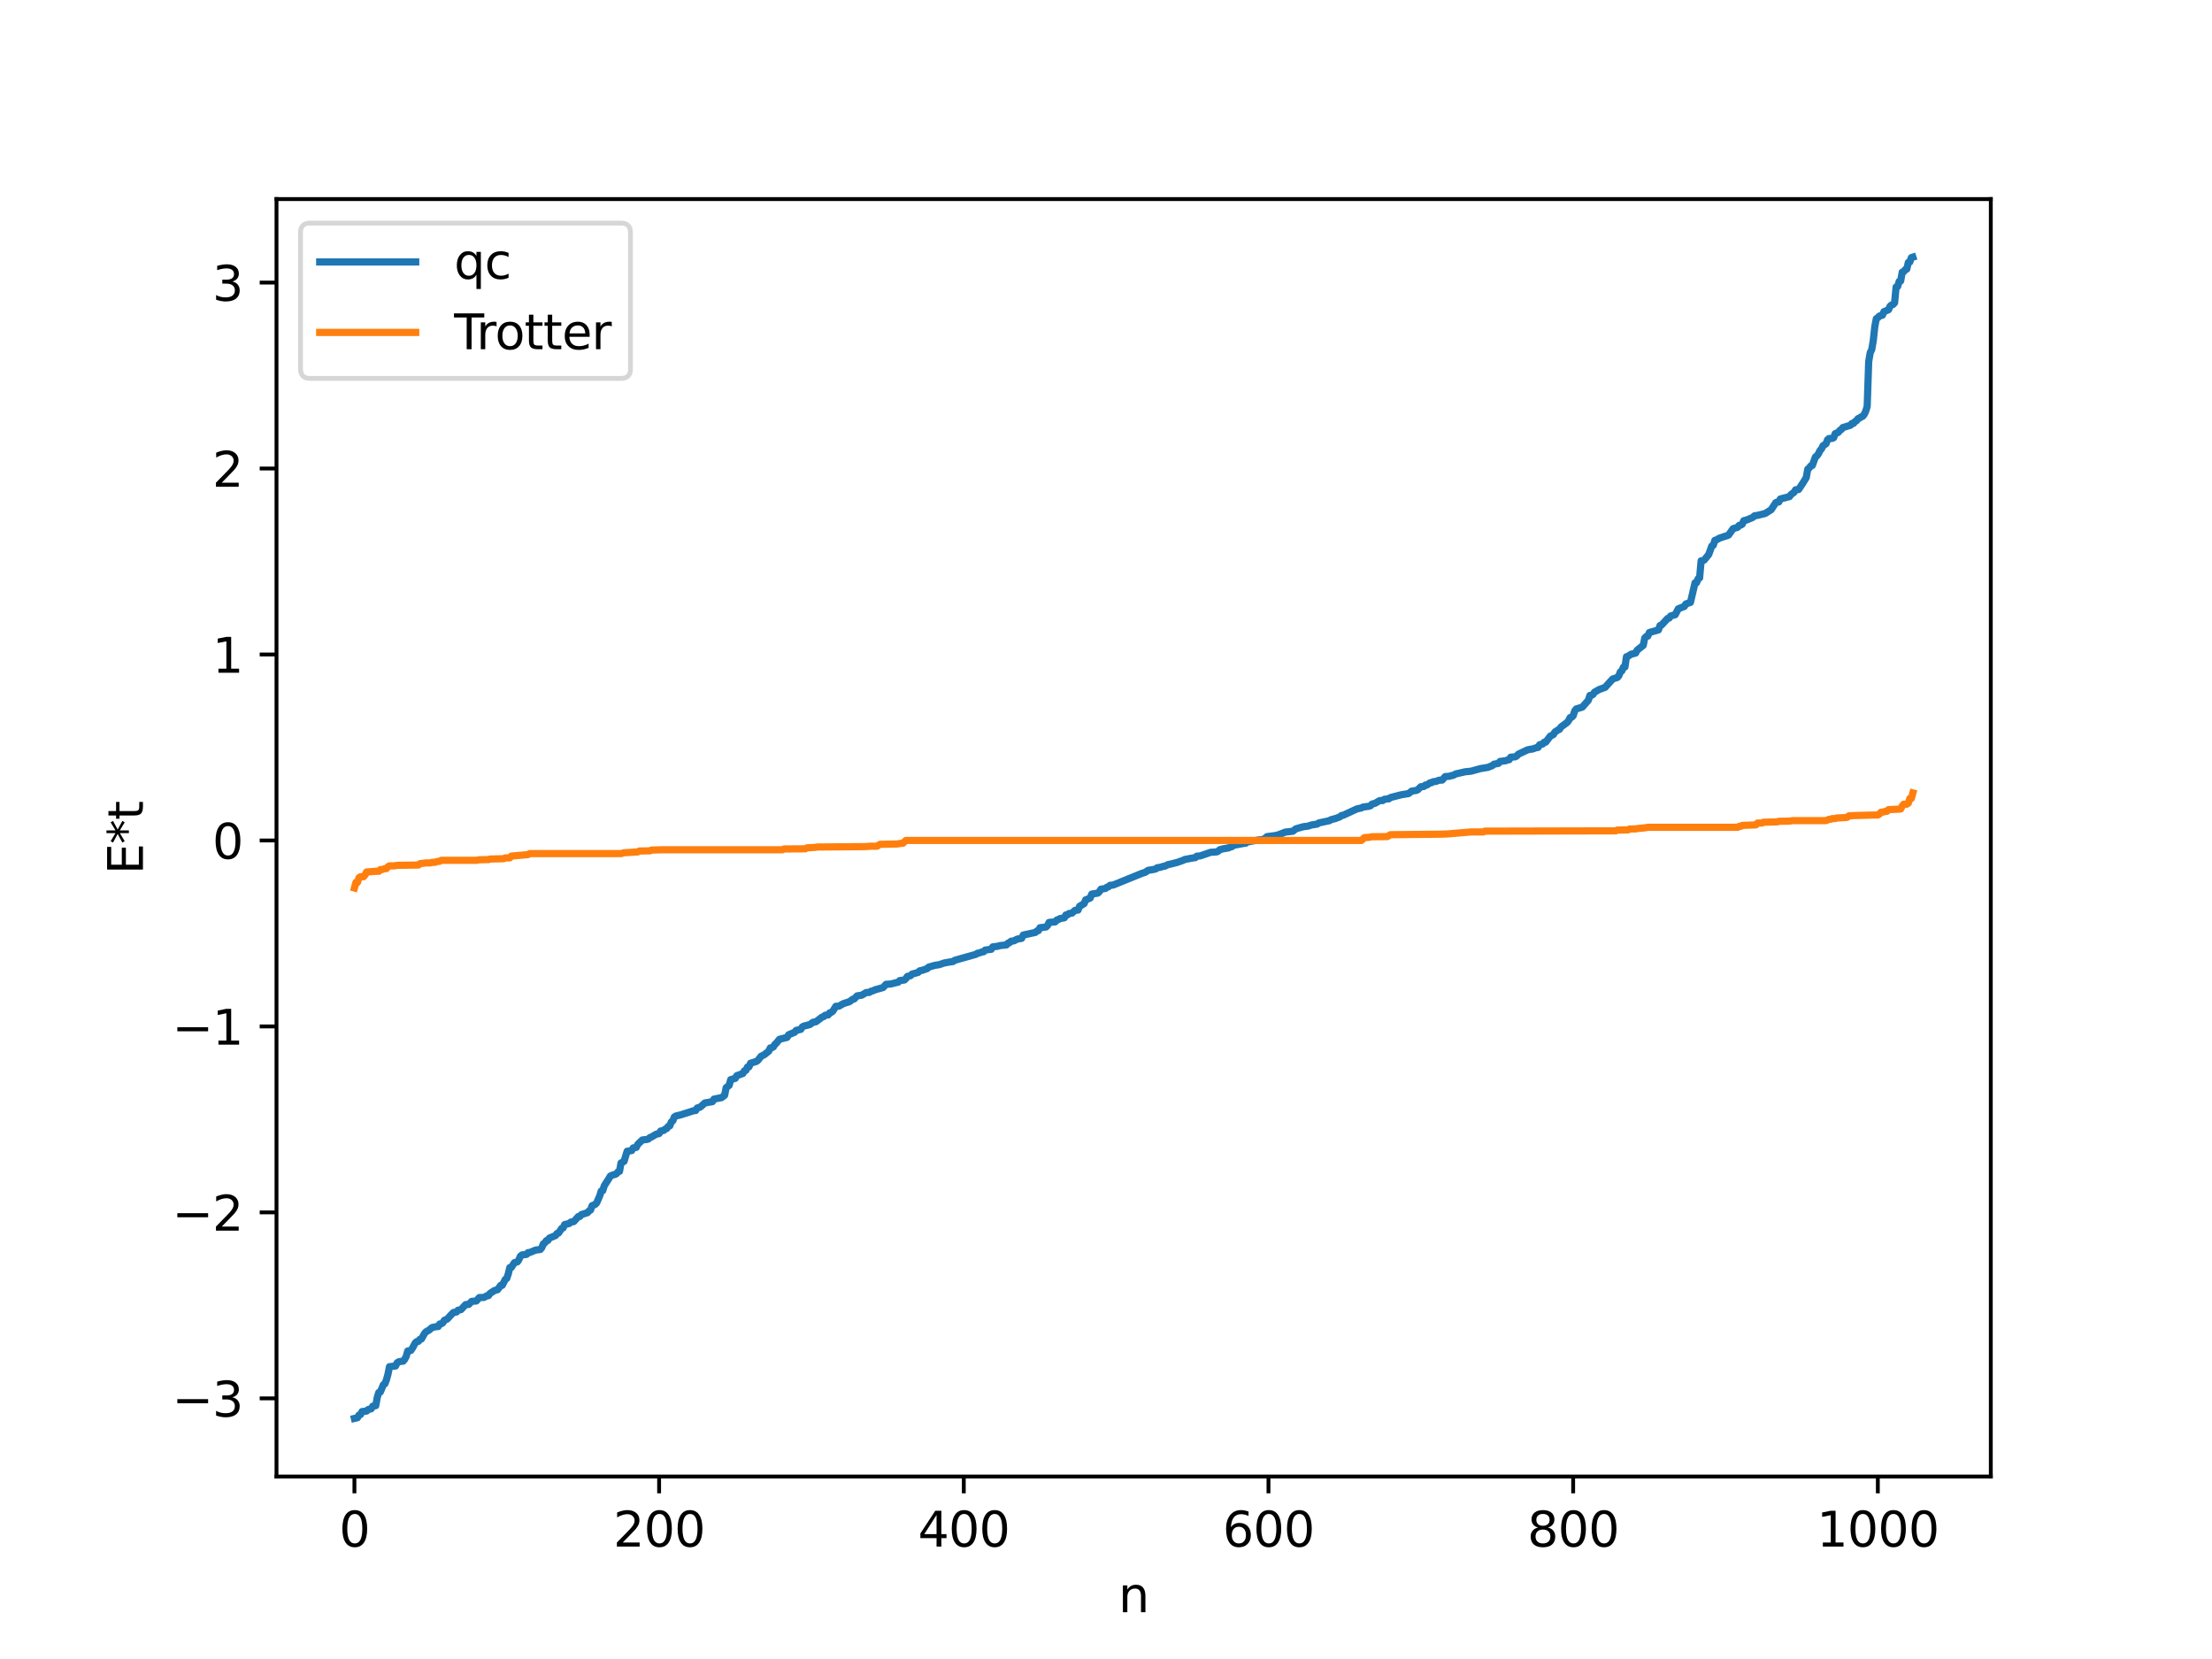 <?xml version="1.0" encoding="utf-8" standalone="no"?>
<!DOCTYPE svg PUBLIC "-//W3C//DTD SVG 1.1//EN"
  "http://www.w3.org/Graphics/SVG/1.1/DTD/svg11.dtd">
<svg xmlns:xlink="http://www.w3.org/1999/xlink" width="460.8pt" height="345.6pt" viewBox="0 0 460.8 345.6" xmlns="http://www.w3.org/2000/svg" version="1.1">
 <defs>
  <style type="text/css">*{stroke-linejoin: round; stroke-linecap: butt}</style>
 </defs>
 <g id="figure_1">
  <g id="patch_1">
   <path d="M 0 345.6 
L 460.8 345.6 
L 460.8 0 
L 0 0 
z
" style="fill: #ffffff"/>
  </g>
  <g id="axes_1">
   <g id="patch_2">
    <path d="M 57.6 307.584 
L 414.72 307.584 
L 414.72 41.472 
L 57.6 41.472 
z
" style="fill: #ffffff"/>
   </g>
   <g id="matplotlib.axis_1">
    <g id="xtick_1">
     <g id="line2d_1">
      <defs>
       <path id="m2e718b1385" d="M 0 0 
L 0 3.5 
" style="stroke: #000000; stroke-width: 0.8"/>
      </defs>
      <g>
       <use xlink:href="#m2e718b1385" x="73.833" y="307.584" style="stroke: #000000; stroke-width: 0.8"/>
      </g>
     </g>
     <g id="text_1">
      <!-- 0 -->
      <g transform="translate(70.651 322.182) scale(0.1 -0.1)">
       <defs>
        <path id="DejaVuSans-30" d="M 2034 4250 
Q 1547 4250 1301 3770 
Q 1056 3291 1056 2328 
Q 1056 1369 1301 889 
Q 1547 409 2034 409 
Q 2525 409 2770 889 
Q 3016 1369 3016 2328 
Q 3016 3291 2770 3770 
Q 2525 4250 2034 4250 
z
M 2034 4750 
Q 2819 4750 3233 4129 
Q 3647 3509 3647 2328 
Q 3647 1150 3233 529 
Q 2819 -91 2034 -91 
Q 1250 -91 836 529 
Q 422 1150 422 2328 
Q 422 3509 836 4129 
Q 1250 4750 2034 4750 
z
" transform="scale(0.016)"/>
       </defs>
       <use xlink:href="#DejaVuSans-30"/>
      </g>
     </g>
    </g>
    <g id="xtick_2">
     <g id="line2d_2">
      <g>
       <use xlink:href="#m2e718b1385" x="137.304" y="307.584" style="stroke: #000000; stroke-width: 0.8"/>
      </g>
     </g>
     <g id="text_2">
      <!-- 200 -->
      <g transform="translate(127.76 322.182) scale(0.1 -0.1)">
       <defs>
        <path id="DejaVuSans-32" d="M 1228 531 
L 3431 531 
L 3431 0 
L 469 0 
L 469 531 
Q 828 903 1448 1529 
Q 2069 2156 2228 2338 
Q 2531 2678 2651 2914 
Q 2772 3150 2772 3378 
Q 2772 3750 2511 3984 
Q 2250 4219 1831 4219 
Q 1534 4219 1204 4116 
Q 875 4013 500 3803 
L 500 4441 
Q 881 4594 1212 4672 
Q 1544 4750 1819 4750 
Q 2544 4750 2975 4387 
Q 3406 4025 3406 3419 
Q 3406 3131 3298 2873 
Q 3191 2616 2906 2266 
Q 2828 2175 2409 1742 
Q 1991 1309 1228 531 
z
" transform="scale(0.016)"/>
       </defs>
       <use xlink:href="#DejaVuSans-32"/>
       <use xlink:href="#DejaVuSans-30" x="63.623"/>
       <use xlink:href="#DejaVuSans-30" x="127.246"/>
      </g>
     </g>
    </g>
    <g id="xtick_3">
     <g id="line2d_3">
      <g>
       <use xlink:href="#m2e718b1385" x="200.775" y="307.584" style="stroke: #000000; stroke-width: 0.8"/>
      </g>
     </g>
     <g id="text_3">
      <!-- 400 -->
      <g transform="translate(191.231 322.182) scale(0.1 -0.1)">
       <defs>
        <path id="DejaVuSans-34" d="M 2419 4116 
L 825 1625 
L 2419 1625 
L 2419 4116 
z
M 2253 4666 
L 3047 4666 
L 3047 1625 
L 3713 1625 
L 3713 1100 
L 3047 1100 
L 3047 0 
L 2419 0 
L 2419 1100 
L 313 1100 
L 313 1709 
L 2253 4666 
z
" transform="scale(0.016)"/>
       </defs>
       <use xlink:href="#DejaVuSans-34"/>
       <use xlink:href="#DejaVuSans-30" x="63.623"/>
       <use xlink:href="#DejaVuSans-30" x="127.246"/>
      </g>
     </g>
    </g>
    <g id="xtick_4">
     <g id="line2d_4">
      <g>
       <use xlink:href="#m2e718b1385" x="264.246" y="307.584" style="stroke: #000000; stroke-width: 0.8"/>
      </g>
     </g>
     <g id="text_4">
      <!-- 600 -->
      <g transform="translate(254.702 322.182) scale(0.1 -0.1)">
       <defs>
        <path id="DejaVuSans-36" d="M 2113 2584 
Q 1688 2584 1439 2293 
Q 1191 2003 1191 1497 
Q 1191 994 1439 701 
Q 1688 409 2113 409 
Q 2538 409 2786 701 
Q 3034 994 3034 1497 
Q 3034 2003 2786 2293 
Q 2538 2584 2113 2584 
z
M 3366 4563 
L 3366 3988 
Q 3128 4100 2886 4159 
Q 2644 4219 2406 4219 
Q 1781 4219 1451 3797 
Q 1122 3375 1075 2522 
Q 1259 2794 1537 2939 
Q 1816 3084 2150 3084 
Q 2853 3084 3261 2657 
Q 3669 2231 3669 1497 
Q 3669 778 3244 343 
Q 2819 -91 2113 -91 
Q 1303 -91 875 529 
Q 447 1150 447 2328 
Q 447 3434 972 4092 
Q 1497 4750 2381 4750 
Q 2619 4750 2861 4703 
Q 3103 4656 3366 4563 
z
" transform="scale(0.016)"/>
       </defs>
       <use xlink:href="#DejaVuSans-36"/>
       <use xlink:href="#DejaVuSans-30" x="63.623"/>
       <use xlink:href="#DejaVuSans-30" x="127.246"/>
      </g>
     </g>
    </g>
    <g id="xtick_5">
     <g id="line2d_5">
      <g>
       <use xlink:href="#m2e718b1385" x="327.717" y="307.584" style="stroke: #000000; stroke-width: 0.8"/>
      </g>
     </g>
     <g id="text_5">
      <!-- 800 -->
      <g transform="translate(318.173 322.182) scale(0.1 -0.1)">
       <defs>
        <path id="DejaVuSans-38" d="M 2034 2216 
Q 1584 2216 1326 1975 
Q 1069 1734 1069 1313 
Q 1069 891 1326 650 
Q 1584 409 2034 409 
Q 2484 409 2743 651 
Q 3003 894 3003 1313 
Q 3003 1734 2745 1975 
Q 2488 2216 2034 2216 
z
M 1403 2484 
Q 997 2584 770 2862 
Q 544 3141 544 3541 
Q 544 4100 942 4425 
Q 1341 4750 2034 4750 
Q 2731 4750 3128 4425 
Q 3525 4100 3525 3541 
Q 3525 3141 3298 2862 
Q 3072 2584 2669 2484 
Q 3125 2378 3379 2068 
Q 3634 1759 3634 1313 
Q 3634 634 3220 271 
Q 2806 -91 2034 -91 
Q 1263 -91 848 271 
Q 434 634 434 1313 
Q 434 1759 690 2068 
Q 947 2378 1403 2484 
z
M 1172 3481 
Q 1172 3119 1398 2916 
Q 1625 2713 2034 2713 
Q 2441 2713 2670 2916 
Q 2900 3119 2900 3481 
Q 2900 3844 2670 4047 
Q 2441 4250 2034 4250 
Q 1625 4250 1398 4047 
Q 1172 3844 1172 3481 
z
" transform="scale(0.016)"/>
       </defs>
       <use xlink:href="#DejaVuSans-38"/>
       <use xlink:href="#DejaVuSans-30" x="63.623"/>
       <use xlink:href="#DejaVuSans-30" x="127.246"/>
      </g>
     </g>
    </g>
    <g id="xtick_6">
     <g id="line2d_6">
      <g>
       <use xlink:href="#m2e718b1385" x="391.188" y="307.584" style="stroke: #000000; stroke-width: 0.8"/>
      </g>
     </g>
     <g id="text_6">
      <!-- 1000 -->
      <g transform="translate(378.463 322.182) scale(0.1 -0.1)">
       <defs>
        <path id="DejaVuSans-31" d="M 794 531 
L 1825 531 
L 1825 4091 
L 703 3866 
L 703 4441 
L 1819 4666 
L 2450 4666 
L 2450 531 
L 3481 531 
L 3481 0 
L 794 0 
L 794 531 
z
" transform="scale(0.016)"/>
       </defs>
       <use xlink:href="#DejaVuSans-31"/>
       <use xlink:href="#DejaVuSans-30" x="63.623"/>
       <use xlink:href="#DejaVuSans-30" x="127.246"/>
       <use xlink:href="#DejaVuSans-30" x="190.869"/>
      </g>
     </g>
    </g>
    <g id="text_7">
     <!-- n -->
     <g transform="translate(232.991 335.861) scale(0.1 -0.1)">
      <defs>
       <path id="DejaVuSans-6e" d="M 3513 2113 
L 3513 0 
L 2938 0 
L 2938 2094 
Q 2938 2591 2744 2837 
Q 2550 3084 2163 3084 
Q 1697 3084 1428 2787 
Q 1159 2491 1159 1978 
L 1159 0 
L 581 0 
L 581 3500 
L 1159 3500 
L 1159 2956 
Q 1366 3272 1645 3428 
Q 1925 3584 2291 3584 
Q 2894 3584 3203 3211 
Q 3513 2838 3513 2113 
z
" transform="scale(0.016)"/>
      </defs>
      <use xlink:href="#DejaVuSans-6e"/>
     </g>
    </g>
   </g>
   <g id="matplotlib.axis_2">
    <g id="ytick_1">
     <g id="line2d_7">
      <defs>
       <path id="mc15713a796" d="M 0 0 
L -3.5 0 
" style="stroke: #000000; stroke-width: 0.8"/>
      </defs>
      <g>
       <use xlink:href="#mc15713a796" x="57.6" y="291.304" style="stroke: #000000; stroke-width: 0.8"/>
      </g>
     </g>
     <g id="text_8">
      <!-- −3 -->
      <g transform="translate(35.858 295.103) scale(0.1 -0.1)">
       <defs>
        <path id="DejaVuSans-2212" d="M 678 2272 
L 4684 2272 
L 4684 1741 
L 678 1741 
L 678 2272 
z
" transform="scale(0.016)"/>
        <path id="DejaVuSans-33" d="M 2597 2516 
Q 3050 2419 3304 2112 
Q 3559 1806 3559 1356 
Q 3559 666 3084 287 
Q 2609 -91 1734 -91 
Q 1441 -91 1130 -33 
Q 819 25 488 141 
L 488 750 
Q 750 597 1062 519 
Q 1375 441 1716 441 
Q 2309 441 2620 675 
Q 2931 909 2931 1356 
Q 2931 1769 2642 2001 
Q 2353 2234 1838 2234 
L 1294 2234 
L 1294 2753 
L 1863 2753 
Q 2328 2753 2575 2939 
Q 2822 3125 2822 3475 
Q 2822 3834 2567 4026 
Q 2313 4219 1838 4219 
Q 1578 4219 1281 4162 
Q 984 4106 628 3988 
L 628 4550 
Q 988 4650 1302 4700 
Q 1616 4750 1894 4750 
Q 2613 4750 3031 4423 
Q 3450 4097 3450 3541 
Q 3450 3153 3228 2886 
Q 3006 2619 2597 2516 
z
" transform="scale(0.016)"/>
       </defs>
       <use xlink:href="#DejaVuSans-2212"/>
       <use xlink:href="#DejaVuSans-33" x="83.789"/>
      </g>
     </g>
    </g>
    <g id="ytick_2">
     <g id="line2d_8">
      <g>
       <use xlink:href="#mc15713a796" x="57.6" y="252.563" style="stroke: #000000; stroke-width: 0.8"/>
      </g>
     </g>
     <g id="text_9">
      <!-- −2 -->
      <g transform="translate(35.858 256.363) scale(0.1 -0.1)">
       <use xlink:href="#DejaVuSans-2212"/>
       <use xlink:href="#DejaVuSans-32" x="83.789"/>
      </g>
     </g>
    </g>
    <g id="ytick_3">
     <g id="line2d_9">
      <g>
       <use xlink:href="#mc15713a796" x="57.6" y="213.823" style="stroke: #000000; stroke-width: 0.8"/>
      </g>
     </g>
     <g id="text_10">
      <!-- −1 -->
      <g transform="translate(35.858 217.622) scale(0.1 -0.1)">
       <use xlink:href="#DejaVuSans-2212"/>
       <use xlink:href="#DejaVuSans-31" x="83.789"/>
      </g>
     </g>
    </g>
    <g id="ytick_4">
     <g id="line2d_10">
      <g>
       <use xlink:href="#mc15713a796" x="57.6" y="175.082" style="stroke: #000000; stroke-width: 0.8"/>
      </g>
     </g>
     <g id="text_11">
      <!-- 0 -->
      <g transform="translate(44.237 178.882) scale(0.1 -0.1)">
       <use xlink:href="#DejaVuSans-30"/>
      </g>
     </g>
    </g>
    <g id="ytick_5">
     <g id="line2d_11">
      <g>
       <use xlink:href="#mc15713a796" x="57.6" y="136.342" style="stroke: #000000; stroke-width: 0.8"/>
      </g>
     </g>
     <g id="text_12">
      <!-- 1 -->
      <g transform="translate(44.237 140.141) scale(0.1 -0.1)">
       <use xlink:href="#DejaVuSans-31"/>
      </g>
     </g>
    </g>
    <g id="ytick_6">
     <g id="line2d_12">
      <g>
       <use xlink:href="#mc15713a796" x="57.6" y="97.601" style="stroke: #000000; stroke-width: 0.8"/>
      </g>
     </g>
     <g id="text_13">
      <!-- 2 -->
      <g transform="translate(44.237 101.401) scale(0.1 -0.1)">
       <use xlink:href="#DejaVuSans-32"/>
      </g>
     </g>
    </g>
    <g id="ytick_7">
     <g id="line2d_13">
      <g>
       <use xlink:href="#mc15713a796" x="57.6" y="58.861" style="stroke: #000000; stroke-width: 0.8"/>
      </g>
     </g>
     <g id="text_14">
      <!-- 3 -->
      <g transform="translate(44.237 62.66) scale(0.1 -0.1)">
       <use xlink:href="#DejaVuSans-33"/>
      </g>
     </g>
    </g>
    <g id="text_15">
     <!-- E*t -->
     <g transform="translate(29.778 182.148) rotate(-90) scale(0.1 -0.1)">
      <defs>
       <path id="DejaVuSans-45" d="M 628 4666 
L 3578 4666 
L 3578 4134 
L 1259 4134 
L 1259 2753 
L 3481 2753 
L 3481 2222 
L 1259 2222 
L 1259 531 
L 3634 531 
L 3634 0 
L 628 0 
L 628 4666 
z
" transform="scale(0.016)"/>
       <path id="DejaVuSans-2a" d="M 3009 3897 
L 1888 3291 
L 3009 2681 
L 2828 2375 
L 1778 3009 
L 1778 1831 
L 1422 1831 
L 1422 3009 
L 372 2375 
L 191 2681 
L 1313 3291 
L 191 3897 
L 372 4206 
L 1422 3572 
L 1422 4750 
L 1778 4750 
L 1778 3572 
L 2828 4206 
L 3009 3897 
z
" transform="scale(0.016)"/>
       <path id="DejaVuSans-74" d="M 1172 4494 
L 1172 3500 
L 2356 3500 
L 2356 3053 
L 1172 3053 
L 1172 1153 
Q 1172 725 1289 603 
Q 1406 481 1766 481 
L 2356 481 
L 2356 0 
L 1766 0 
Q 1100 0 847 248 
Q 594 497 594 1153 
L 594 3053 
L 172 3053 
L 172 3500 
L 594 3500 
L 594 4494 
L 1172 4494 
z
" transform="scale(0.016)"/>
      </defs>
      <use xlink:href="#DejaVuSans-45"/>
      <use xlink:href="#DejaVuSans-2a" x="63.184"/>
      <use xlink:href="#DejaVuSans-74" x="113.184"/>
     </g>
    </g>
   </g>
   <g id="line2d_14">
    <path d="M 73.833 295.488 
L 74.467 295.336 
L 74.785 294.784 
L 75.102 294.681 
L 75.42 294.058 
L 76.372 293.948 
L 76.689 293.635 
L 77.324 293.483 
L 77.641 292.937 
L 78.276 292.828 
L 78.593 291.083 
L 78.91 290.085 
L 79.228 289.982 
L 79.862 288.469 
L 80.18 288.263 
L 80.497 287.458 
L 80.815 286.299 
L 81.132 284.706 
L 82.084 284.598 
L 82.401 284.565 
L 82.719 283.913 
L 83.036 283.694 
L 83.671 283.582 
L 83.988 283.553 
L 84.305 283.173 
L 84.623 282.556 
L 84.94 281.436 
L 85.575 281.333 
L 85.892 280.886 
L 86.527 279.72 
L 86.844 279.467 
L 87.162 279.43 
L 87.479 279.003 
L 87.796 278.936 
L 88.431 277.797 
L 88.748 277.441 
L 89.383 277.08 
L 90.018 276.549 
L 90.97 276.342 
L 91.287 276.341 
L 91.605 275.81 
L 91.922 275.772 
L 92.239 275.57 
L 92.557 275.054 
L 93.191 274.77 
L 93.826 274.052 
L 94.461 273.412 
L 95.096 273.313 
L 95.413 272.948 
L 96.048 272.804 
L 97 271.766 
L 97.634 271.736 
L 98.269 271.095 
L 99.221 271.019 
L 99.856 270.3 
L 100.808 270.28 
L 101.443 269.926 
L 101.76 269.912 
L 102.077 269.439 
L 103.029 268.833 
L 103.664 268.662 
L 104.299 267.773 
L 104.616 267.77 
L 105.251 266.538 
L 105.568 266.313 
L 105.886 265.372 
L 106.203 264.055 
L 106.52 264.029 
L 107.155 263.039 
L 107.79 262.863 
L 108.107 262.386 
L 108.424 261.669 
L 108.742 261.423 
L 109.694 261.309 
L 110.011 260.94 
L 110.329 260.929 
L 111.598 260.409 
L 112.55 260.294 
L 112.867 259.913 
L 113.185 259.122 
L 113.502 258.914 
L 113.82 258.441 
L 114.137 258.404 
L 114.454 257.913 
L 115.724 257.388 
L 116.041 256.95 
L 116.358 256.861 
L 116.993 255.911 
L 117.31 255.8 
L 117.628 255.096 
L 118.58 254.879 
L 118.897 254.59 
L 119.532 254.478 
L 120.484 253.422 
L 120.801 253.413 
L 121.119 253.017 
L 122.388 252.625 
L 122.705 252.261 
L 123.023 252.074 
L 123.34 251.164 
L 123.975 250.913 
L 124.292 250.592 
L 124.927 249.135 
L 125.244 248.119 
L 125.562 248.037 
L 125.879 247.021 
L 126.831 245.529 
L 127.148 244.993 
L 127.783 244.717 
L 128.1 244.673 
L 128.418 244.512 
L 128.735 244.121 
L 129.053 244.018 
L 129.37 242.263 
L 130.005 241.935 
L 130.639 239.827 
L 131.591 239.682 
L 131.909 239.129 
L 132.543 239.027 
L 132.861 238.38 
L 133.813 237.478 
L 134.765 237.365 
L 135.082 237.272 
L 135.4 236.959 
L 135.717 236.856 
L 136.669 236.289 
L 137.304 236.143 
L 137.621 235.618 
L 138.256 235.489 
L 138.573 235.2 
L 138.891 235.097 
L 139.208 234.638 
L 139.525 234.54 
L 139.843 233.734 
L 140.16 233.475 
L 140.477 232.687 
L 140.795 232.481 
L 141.747 232.261 
L 144.603 231.351 
L 144.92 231.346 
L 145.238 230.818 
L 145.872 230.628 
L 146.507 230.065 
L 146.824 229.77 
L 148.411 229.497 
L 148.729 228.965 
L 150.315 228.655 
L 150.95 228.167 
L 151.267 226.581 
L 151.902 226.097 
L 152.22 224.907 
L 153.172 224.639 
L 153.489 224.086 
L 154.758 223.624 
L 155.076 223.071 
L 155.393 222.969 
L 155.71 222.285 
L 156.028 222.239 
L 156.345 221.49 
L 157.615 221.102 
L 157.932 220.827 
L 158.567 220.023 
L 159.201 219.723 
L 160.153 218.973 
L 160.471 218.293 
L 160.788 218.266 
L 161.105 218.087 
L 161.423 217.567 
L 161.74 217.294 
L 162.375 216.499 
L 163.962 216.111 
L 164.279 215.563 
L 165.548 215.032 
L 165.866 214.644 
L 166.818 214.436 
L 167.135 213.927 
L 167.453 213.755 
L 168.405 213.516 
L 168.722 213.425 
L 169.357 212.961 
L 169.991 212.845 
L 171.261 211.87 
L 171.578 211.791 
L 171.896 211.493 
L 172.53 211.428 
L 172.848 210.991 
L 173.165 210.898 
L 173.482 210.653 
L 174.117 209.631 
L 174.752 209.604 
L 175.704 209.066 
L 176.973 208.665 
L 177.608 208.17 
L 177.925 208.113 
L 178.56 207.455 
L 179.512 207.313 
L 180.464 206.756 
L 181.099 206.738 
L 181.416 206.5 
L 181.734 206.443 
L 182.368 206.167 
L 183.955 205.726 
L 184.59 205.047 
L 185.542 204.987 
L 187.129 204.598 
L 187.446 204.266 
L 188.398 204.154 
L 188.715 203.858 
L 189.033 203.399 
L 189.667 203.264 
L 189.985 202.927 
L 191.254 202.577 
L 191.572 202.251 
L 192.206 202.109 
L 192.841 201.882 
L 193.158 201.78 
L 193.476 201.456 
L 194.745 201.102 
L 195.697 200.951 
L 196.649 200.62 
L 197.601 200.441 
L 198.553 200.298 
L 198.871 200.053 
L 200.14 199.695 
L 203.314 198.803 
L 203.631 198.571 
L 203.948 198.537 
L 204.583 198.305 
L 204.9 198.273 
L 205.218 197.921 
L 206.17 197.787 
L 206.487 197.761 
L 206.805 197.251 
L 207.757 197.139 
L 208.391 196.975 
L 209.661 196.844 
L 209.978 196.474 
L 210.296 196.387 
L 210.613 196.077 
L 211.248 195.988 
L 211.882 195.638 
L 212.834 195.476 
L 213.152 194.793 
L 215.691 194.238 
L 216.008 193.947 
L 216.325 193.86 
L 216.643 193.263 
L 217.912 193.107 
L 218.229 192.792 
L 218.547 192.151 
L 219.816 192.045 
L 220.134 191.664 
L 220.451 191.575 
L 220.768 191.37 
L 221.72 191.198 
L 222.038 190.598 
L 222.355 190.593 
L 222.672 190.311 
L 223.307 190.224 
L 223.942 189.641 
L 224.577 189.586 
L 224.894 188.799 
L 225.846 188.238 
L 226.163 187.45 
L 226.798 187.218 
L 227.115 187.066 
L 227.433 186.251 
L 228.702 186.051 
L 229.02 185.746 
L 229.337 185.235 
L 230.289 185.079 
L 230.606 184.812 
L 230.924 184.731 
L 231.241 184.425 
L 231.876 184.377 
L 237.905 181.923 
L 238.54 181.733 
L 239.175 181.302 
L 240.127 181.161 
L 240.762 181.019 
L 241.079 180.766 
L 241.714 180.677 
L 242.348 180.465 
L 242.666 180.437 
L 243.3 180.117 
L 243.935 179.985 
L 245.205 179.666 
L 246.474 179.22 
L 246.791 179.049 
L 248.378 178.751 
L 249.013 178.659 
L 249.33 178.35 
L 249.965 178.313 
L 250.6 178.099 
L 252.186 177.552 
L 253.456 177.47 
L 253.773 177.313 
L 254.091 177.015 
L 254.725 176.835 
L 255.995 176.623 
L 256.312 176.404 
L 256.629 176.377 
L 256.947 176.098 
L 259.168 175.686 
L 259.486 175.668 
L 259.803 175.408 
L 262.342 174.947 
L 262.977 174.91 
L 263.611 174.599 
L 263.929 174.282 
L 265.515 174.086 
L 266.15 173.956 
L 267.102 173.605 
L 267.737 173.342 
L 269.324 173.162 
L 269.958 172.654 
L 271.545 172.21 
L 272.497 172.103 
L 273.132 171.872 
L 274.401 171.673 
L 274.719 171.438 
L 276.94 170.964 
L 277.258 170.761 
L 278.21 170.512 
L 279.162 170.144 
L 279.479 169.871 
L 279.796 169.84 
L 282.653 168.519 
L 283.605 168.309 
L 283.922 168.127 
L 285.191 167.957 
L 285.509 167.842 
L 285.826 167.503 
L 286.461 167.34 
L 287.413 166.778 
L 288.048 166.772 
L 288.365 166.513 
L 289 166.423 
L 289.317 166.41 
L 289.634 166.151 
L 291.856 165.578 
L 293.443 165.311 
L 294.077 164.808 
L 295.029 164.662 
L 295.347 164.525 
L 295.981 163.891 
L 296.616 163.842 
L 296.934 163.535 
L 297.251 163.534 
L 297.886 163.079 
L 298.203 163.052 
L 298.52 162.855 
L 299.155 162.776 
L 299.79 162.53 
L 300.424 162.51 
L 301.059 161.782 
L 302.011 161.703 
L 302.329 161.562 
L 302.646 161.547 
L 303.281 161.219 
L 305.185 160.784 
L 306.454 160.653 
L 308.358 160.12 
L 309.945 159.858 
L 310.897 159.481 
L 311.215 159.199 
L 312.167 159.019 
L 312.484 158.623 
L 313.753 158.455 
L 314.071 158.296 
L 314.388 158.266 
L 314.705 157.736 
L 315.658 157.662 
L 315.975 157.468 
L 316.292 157.119 
L 318.196 156.216 
L 318.831 156.075 
L 319.148 156.062 
L 320.1 155.742 
L 320.418 155.7 
L 320.735 155.134 
L 321.37 154.989 
L 321.687 154.607 
L 322.005 154.599 
L 322.957 153.348 
L 323.591 153.033 
L 323.909 152.499 
L 324.543 152.075 
L 324.861 151.941 
L 325.178 151.45 
L 326.448 150.512 
L 326.765 150.128 
L 327.082 149.49 
L 327.4 149.416 
L 327.717 149.112 
L 328.034 148.113 
L 328.352 147.687 
L 329.621 147.308 
L 330.891 145.867 
L 331.208 144.865 
L 331.525 144.856 
L 331.843 144.671 
L 332.16 144.198 
L 333.112 143.654 
L 334.381 143.186 
L 335.016 142.469 
L 335.968 141.437 
L 336.92 141.13 
L 337.238 140.76 
L 337.555 139.956 
L 337.872 139.745 
L 338.19 138.98 
L 338.507 138.941 
L 338.824 136.807 
L 339.142 136.718 
L 339.777 136.288 
L 340.729 136.051 
L 341.046 135.442 
L 342.315 134.44 
L 342.633 132.907 
L 342.95 132.596 
L 343.267 132.507 
L 343.585 131.766 
L 345.489 131.224 
L 345.806 130.315 
L 346.124 130.213 
L 347.393 128.84 
L 347.71 128.765 
L 348.028 128.324 
L 348.98 128.055 
L 349.615 126.827 
L 350.884 126.329 
L 351.201 125.815 
L 352.153 125.489 
L 353.105 121.413 
L 353.423 121.385 
L 353.74 120.581 
L 354.058 120.397 
L 354.375 116.825 
L 354.692 116.817 
L 355.01 116.676 
L 355.962 115.502 
L 356.596 113.743 
L 356.914 113.588 
L 357.231 112.576 
L 357.548 112.475 
L 358.183 112.116 
L 359.135 111.784 
L 359.77 111.597 
L 360.087 111.464 
L 361.039 110.132 
L 361.991 109.838 
L 362.309 109.437 
L 362.626 109.391 
L 362.943 109.194 
L 363.261 108.467 
L 363.896 108.313 
L 365.165 107.773 
L 365.482 107.456 
L 366.117 107.358 
L 367.704 106.973 
L 368.973 106.177 
L 369.925 104.715 
L 370.243 104.573 
L 370.56 104.566 
L 370.877 103.943 
L 372.781 103.453 
L 373.099 103.02 
L 373.734 102.561 
L 374.051 102.037 
L 374.686 101.976 
L 375.638 100.533 
L 376.272 99.494 
L 376.59 97.734 
L 376.907 97.478 
L 377.224 97.059 
L 377.542 96.959 
L 378.177 95.199 
L 378.494 94.971 
L 378.811 94.527 
L 379.129 93.871 
L 379.446 93.516 
L 379.763 92.86 
L 380.398 92.436 
L 380.715 91.596 
L 381.033 91.35 
L 381.667 91.34 
L 381.985 91.187 
L 382.302 90.337 
L 382.937 90.081 
L 383.254 89.671 
L 383.572 89.487 
L 383.889 89.07 
L 385.476 88.593 
L 385.793 88.218 
L 386.11 88.214 
L 386.428 87.817 
L 386.745 87.647 
L 387.062 87.206 
L 387.38 87.1 
L 387.697 86.843 
L 388.015 86.74 
L 388.332 86.36 
L 388.649 85.699 
L 388.967 84.687 
L 389.284 75.322 
L 389.601 73.469 
L 389.919 72.813 
L 390.236 70.96 
L 390.553 68.051 
L 390.871 66.381 
L 391.188 66.197 
L 391.505 65.842 
L 392.14 65.664 
L 392.458 64.925 
L 393.41 64.528 
L 393.727 63.81 
L 394.044 63.531 
L 394.362 63.428 
L 394.679 63.071 
L 394.996 59.787 
L 395.314 59.684 
L 395.631 58.621 
L 395.948 58.518 
L 396.266 56.699 
L 396.583 56.596 
L 396.9 56.168 
L 397.218 56.065 
L 397.535 54.673 
L 397.853 54.57 
L 398.17 53.671 
L 398.487 53.568 
L 398.487 53.568 
" clip-path="url(#pe22b184c65)" style="fill: none; stroke: #1f77b4; stroke-width: 1.5; stroke-linecap: square"/>
   </g>
   <g id="line2d_15">
    <path d="M 73.833 184.985 
L 74.15 183.83 
L 74.467 183.83 
L 74.785 182.842 
L 75.102 182.637 
L 75.737 182.637 
L 76.054 182.267 
L 76.372 181.643 
L 78.276 181.508 
L 78.91 181.508 
L 79.228 181.156 
L 79.545 181.156 
L 80.18 180.95 
L 80.497 180.95 
L 80.815 180.561 
L 81.132 180.378 
L 82.084 180.375 
L 82.719 180.266 
L 87.162 180.201 
L 87.479 179.919 
L 88.748 179.759 
L 89.7 179.759 
L 90.018 179.634 
L 90.653 179.634 
L 90.97 179.489 
L 91.605 179.414 
L 91.922 179.219 
L 99.221 179.219 
L 99.856 179.104 
L 101.443 179.076 
L 101.76 179.076 
L 102.077 178.956 
L 104.934 178.883 
L 105.251 178.718 
L 106.203 178.71 
L 106.52 178.339 
L 110.011 178.029 
L 110.329 177.822 
L 129.37 177.822 
L 130.005 177.636 
L 130.957 177.593 
L 132.861 177.468 
L 133.178 177.282 
L 135.4 177.244 
L 135.717 177.085 
L 138.256 177.019 
L 163.01 177.019 
L 163.327 176.855 
L 167.77 176.825 
L 168.087 176.622 
L 169.674 176.533 
L 170.309 176.449 
L 180.147 176.365 
L 181.416 176.279 
L 182.686 176.279 
L 183.32 175.885 
L 186.811 175.824 
L 187.763 175.678 
L 188.081 175.678 
L 188.715 175.082 
L 283.605 175.082 
L 284.239 174.487 
L 285.191 174.428 
L 285.826 174.306 
L 289 174.28 
L 289.634 173.885 
L 300.107 173.775 
L 301.694 173.716 
L 302.646 173.632 
L 306.454 173.309 
L 308.993 173.309 
L 309.31 173.145 
L 336.603 173.079 
L 336.92 172.921 
L 339.142 172.882 
L 339.459 172.697 
L 340.729 172.675 
L 341.363 172.571 
L 342.633 172.461 
L 343.267 172.343 
L 361.991 172.343 
L 362.309 172.136 
L 362.626 172.136 
L 362.943 171.948 
L 365.482 171.848 
L 365.8 171.826 
L 366.117 171.455 
L 367.069 171.447 
L 367.386 171.282 
L 370.243 171.208 
L 370.56 171.088 
L 372.781 171.061 
L 373.416 170.945 
L 380.398 170.945 
L 381.033 170.676 
L 381.35 170.676 
L 381.667 170.531 
L 382.302 170.531 
L 382.62 170.406 
L 384.524 170.308 
L 384.841 170.246 
L 385.158 169.964 
L 386.11 169.898 
L 390.236 169.79 
L 391.188 169.787 
L 391.505 169.604 
L 391.823 169.214 
L 392.458 169.136 
L 392.775 169.008 
L 393.092 169.008 
L 393.41 168.656 
L 395.631 168.56 
L 395.948 168.521 
L 396.266 167.898 
L 396.583 167.528 
L 397.218 167.528 
L 397.535 167.323 
L 397.853 166.335 
L 398.17 166.335 
L 398.487 165.179 
L 398.487 165.179 
" clip-path="url(#pe22b184c65)" style="fill: none; stroke: #ff7f0e; stroke-width: 1.5; stroke-linecap: square"/>
   </g>
   <g id="patch_3">
    <path d="M 57.6 307.584 
L 57.6 41.472 
" style="fill: none; stroke: #000000; stroke-width: 0.8; stroke-linejoin: miter; stroke-linecap: square"/>
   </g>
   <g id="patch_4">
    <path d="M 414.72 307.584 
L 414.72 41.472 
" style="fill: none; stroke: #000000; stroke-width: 0.8; stroke-linejoin: miter; stroke-linecap: square"/>
   </g>
   <g id="patch_5">
    <path d="M 57.6 307.584 
L 414.72 307.584 
" style="fill: none; stroke: #000000; stroke-width: 0.8; stroke-linejoin: miter; stroke-linecap: square"/>
   </g>
   <g id="patch_6">
    <path d="M 57.6 41.472 
L 414.72 41.472 
" style="fill: none; stroke: #000000; stroke-width: 0.8; stroke-linejoin: miter; stroke-linecap: square"/>
   </g>
   <g id="legend_1">
    <g id="patch_7">
     <path d="M 64.6 78.828 
L 129.342 78.828 
Q 131.342 78.828 131.342 76.828 
L 131.342 48.472 
Q 131.342 46.472 129.342 46.472 
L 64.6 46.472 
Q 62.6 46.472 62.6 48.472 
L 62.6 76.828 
Q 62.6 78.828 64.6 78.828 
z
" style="fill: #ffffff; opacity: 0.8; stroke: #cccccc; stroke-linejoin: miter"/>
    </g>
    <g id="line2d_16">
     <path d="M 66.6 54.57 
L 76.6 54.57 
L 86.6 54.57 
" style="fill: none; stroke: #1f77b4; stroke-width: 1.5; stroke-linecap: square"/>
    </g>
    <g id="text_16">
     <!-- qc -->
     <g transform="translate(94.6 58.07) scale(0.1 -0.1)">
      <defs>
       <path id="DejaVuSans-71" d="M 947 1747 
Q 947 1113 1208 752 
Q 1469 391 1925 391 
Q 2381 391 2643 752 
Q 2906 1113 2906 1747 
Q 2906 2381 2643 2742 
Q 2381 3103 1925 3103 
Q 1469 3103 1208 2742 
Q 947 2381 947 1747 
z
M 2906 525 
Q 2725 213 2448 61 
Q 2172 -91 1784 -91 
Q 1150 -91 751 415 
Q 353 922 353 1747 
Q 353 2572 751 3078 
Q 1150 3584 1784 3584 
Q 2172 3584 2448 3432 
Q 2725 3281 2906 2969 
L 2906 3500 
L 3481 3500 
L 3481 -1331 
L 2906 -1331 
L 2906 525 
z
" transform="scale(0.016)"/>
       <path id="DejaVuSans-63" d="M 3122 3366 
L 3122 2828 
Q 2878 2963 2633 3030 
Q 2388 3097 2138 3097 
Q 1578 3097 1268 2742 
Q 959 2388 959 1747 
Q 959 1106 1268 751 
Q 1578 397 2138 397 
Q 2388 397 2633 464 
Q 2878 531 3122 666 
L 3122 134 
Q 2881 22 2623 -34 
Q 2366 -91 2075 -91 
Q 1284 -91 818 406 
Q 353 903 353 1747 
Q 353 2603 823 3093 
Q 1294 3584 2113 3584 
Q 2378 3584 2631 3529 
Q 2884 3475 3122 3366 
z
" transform="scale(0.016)"/>
      </defs>
      <use xlink:href="#DejaVuSans-71"/>
      <use xlink:href="#DejaVuSans-63" x="63.477"/>
     </g>
    </g>
    <g id="line2d_17">
     <path d="M 66.6 69.249 
L 76.6 69.249 
L 86.6 69.249 
" style="fill: none; stroke: #ff7f0e; stroke-width: 1.5; stroke-linecap: square"/>
    </g>
    <g id="text_17">
     <!-- Trotter -->
     <g transform="translate(94.6 72.749) scale(0.1 -0.1)">
      <defs>
       <path id="DejaVuSans-54" d="M -19 4666 
L 3928 4666 
L 3928 4134 
L 2272 4134 
L 2272 0 
L 1638 0 
L 1638 4134 
L -19 4134 
L -19 4666 
z
" transform="scale(0.016)"/>
       <path id="DejaVuSans-72" d="M 2631 2963 
Q 2534 3019 2420 3045 
Q 2306 3072 2169 3072 
Q 1681 3072 1420 2755 
Q 1159 2438 1159 1844 
L 1159 0 
L 581 0 
L 581 3500 
L 1159 3500 
L 1159 2956 
Q 1341 3275 1631 3429 
Q 1922 3584 2338 3584 
Q 2397 3584 2469 3576 
Q 2541 3569 2628 3553 
L 2631 2963 
z
" transform="scale(0.016)"/>
       <path id="DejaVuSans-6f" d="M 1959 3097 
Q 1497 3097 1228 2736 
Q 959 2375 959 1747 
Q 959 1119 1226 758 
Q 1494 397 1959 397 
Q 2419 397 2687 759 
Q 2956 1122 2956 1747 
Q 2956 2369 2687 2733 
Q 2419 3097 1959 3097 
z
M 1959 3584 
Q 2709 3584 3137 3096 
Q 3566 2609 3566 1747 
Q 3566 888 3137 398 
Q 2709 -91 1959 -91 
Q 1206 -91 779 398 
Q 353 888 353 1747 
Q 353 2609 779 3096 
Q 1206 3584 1959 3584 
z
" transform="scale(0.016)"/>
       <path id="DejaVuSans-65" d="M 3597 1894 
L 3597 1613 
L 953 1613 
Q 991 1019 1311 708 
Q 1631 397 2203 397 
Q 2534 397 2845 478 
Q 3156 559 3463 722 
L 3463 178 
Q 3153 47 2828 -22 
Q 2503 -91 2169 -91 
Q 1331 -91 842 396 
Q 353 884 353 1716 
Q 353 2575 817 3079 
Q 1281 3584 2069 3584 
Q 2775 3584 3186 3129 
Q 3597 2675 3597 1894 
z
M 3022 2063 
Q 3016 2534 2758 2815 
Q 2500 3097 2075 3097 
Q 1594 3097 1305 2825 
Q 1016 2553 972 2059 
L 3022 2063 
z
" transform="scale(0.016)"/>
      </defs>
      <use xlink:href="#DejaVuSans-54"/>
      <use xlink:href="#DejaVuSans-72" x="46.334"/>
      <use xlink:href="#DejaVuSans-6f" x="85.197"/>
      <use xlink:href="#DejaVuSans-74" x="146.379"/>
      <use xlink:href="#DejaVuSans-74" x="185.588"/>
      <use xlink:href="#DejaVuSans-65" x="224.797"/>
      <use xlink:href="#DejaVuSans-72" x="286.32"/>
     </g>
    </g>
   </g>
  </g>
 </g>
 <defs>
  <clipPath id="pe22b184c65">
   <rect x="57.6" y="41.472" width="357.12" height="266.112"/>
  </clipPath>
 </defs>
</svg>

